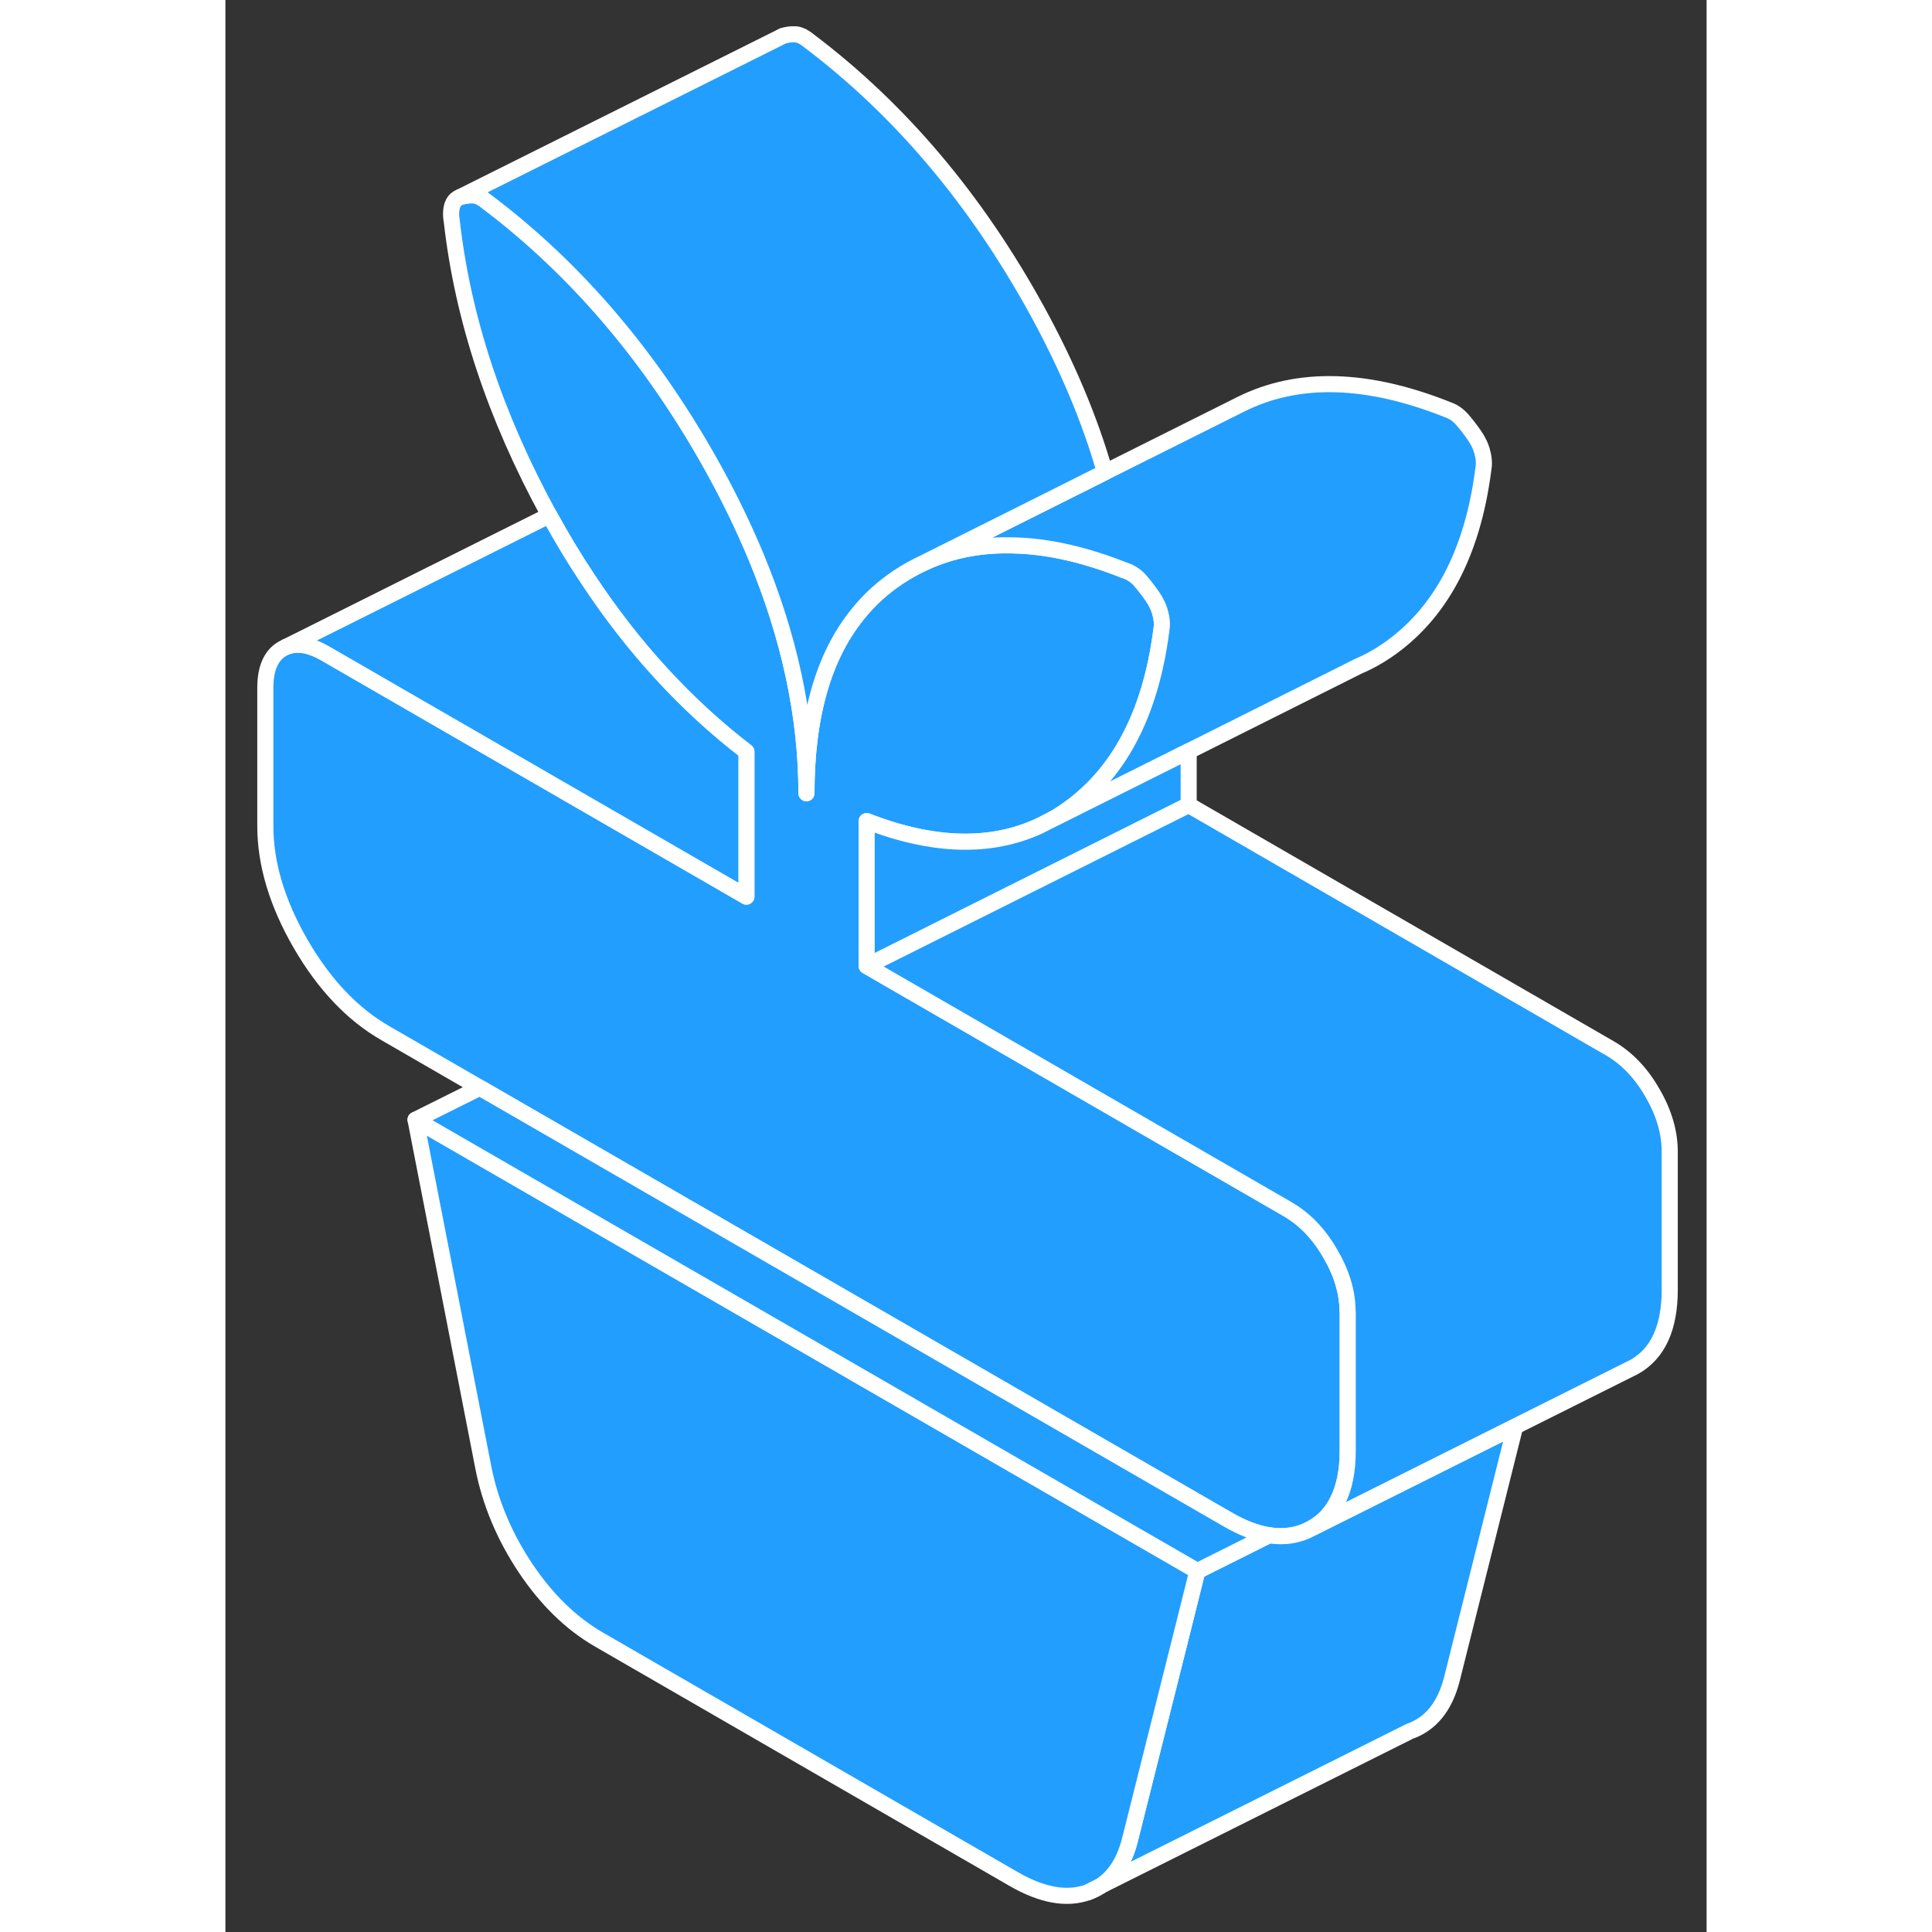 <svg width="48" height="48" viewBox="0 0 92 120" fill="#229EFF" xmlns="http://www.w3.org/2000/svg" stroke-width="1px" stroke-linecap="round" stroke-linejoin="round"><rect x="0" y="0" width="92" height="120" fill="#333333" stroke="none"/><path d="M53.56 117.54C53.85 117.44 54.12 117.31 54.36 117.14L53.56 117.54Z" stroke="white" stroke-linejoin="round"/><path d="M69.71 81.54V90.11C69.71 91.37 69.5 92.4 69.08 93.22C68.72 93.95 68.2 94.51 67.51 94.9C66.7 95.36 65.81 95.51 64.82 95.36H64.81C64.01 95.23 63.16 94.9 62.24 94.37L35.6 78.99L15.8 67.56L9.95 64.18C7.89 63 6.13 61.14 4.67 58.62C3.21 56.09 2.48 53.65 2.48 51.3V42.72C2.48 41.51 2.84 40.7 3.55 40.29L3.77 40.18C4.45 39.91 5.26 40.04 6.21 40.59L32.36 55.69V46.69C28.61 43.81 25.31 40.22 22.48 35.92C21.65 34.68 20.87 33.37 20.12 32.01C20.11 31.99 20.09 31.96 20.08 31.94C16.75 25.84 14.74 19.77 14.06 13.73C13.99 13.34 14.01 13 14.1 12.74C14.17 12.55 14.27 12.41 14.42 12.32L14.56 12.25C14.56 12.25 14.6 12.24 14.62 12.23C14.87 12.16 15.11 12.12 15.36 12.13C15.61 12.13 15.89 12.25 16.2 12.5C21.87 16.77 26.6 22.36 30.4 29.27C31.36 31.02 32.19 32.75 32.91 34.46C35.03 39.54 36.09 44.47 36.09 49.27C36.09 44.47 37.15 40.76 39.28 38.14C39.99 37.25 40.83 36.49 41.79 35.85C42.31 35.5 42.86 35.2 43.42 34.94C45.14 34.15 47.02 33.8 49.08 33.88C51.16 33.94 53.42 34.46 55.86 35.43C55.9 35.44 55.94 35.45 55.98 35.47C56.1 35.51 56.21 35.57 56.32 35.64C56.5 35.74 56.67 35.89 56.82 36.06C57.07 36.35 57.32 36.67 57.57 37.03C57.82 37.39 57.99 37.75 58.08 38.13C58.18 38.51 58.19 38.85 58.13 39.17C57.45 44.42 55.44 48.17 52.11 50.43C51.77 50.66 51.43 50.87 51.07 51.04L50.6 51.28C47.57 52.7 43.97 52.61 39.83 51V60L65.97 75.1C67.03 75.71 67.92 76.63 68.63 77.87C69.33 79.06 69.69 80.25 69.7 81.42C69.71 81.46 69.71 81.5 69.71 81.54Z" stroke="white" stroke-linejoin="round"/><path d="M78.13 29.17C77.45 34.42 75.44 38.17 72.11 40.43C71.55 40.81 70.97 41.13 70.37 41.38L70.25 41.44L59.83 46.66L51.07 51.04C51.43 50.87 51.77 50.66 52.11 50.43C55.44 48.17 57.45 44.42 58.13 39.17C58.19 38.85 58.18 38.51 58.08 38.13C57.99 37.75 57.82 37.39 57.57 37.03C57.32 36.67 57.07 36.35 56.82 36.06C56.67 35.89 56.5 35.74 56.32 35.64C56.21 35.57 56.1 35.51 55.98 35.47C55.94 35.45 55.9 35.44 55.86 35.43C53.42 34.46 51.16 33.94 49.08 33.88C47.02 33.8 45.14 34.15 43.42 34.94L47.9 32.7L54.63 29.33L63.07 25.11C66.63 23.33 70.94 23.45 75.98 25.47C76.29 25.58 76.57 25.78 76.82 26.06C77.07 26.35 77.32 26.67 77.57 27.03C77.82 27.39 77.99 27.75 78.08 28.13C78.18 28.51 78.19 28.85 78.13 29.17Z" stroke="white" stroke-linejoin="round"/><path d="M54.63 29.33L47.9 32.7L43.42 34.94C42.86 35.2 42.31 35.5 41.79 35.85C40.83 36.49 39.99 37.25 39.28 38.14C37.15 40.76 36.09 44.47 36.09 49.27C36.09 44.47 35.03 39.54 32.91 34.46C32.19 32.75 31.36 31.02 30.4 29.27C26.6 22.36 21.87 16.77 16.2 12.5C15.89 12.25 15.61 12.13 15.36 12.13C15.11 12.12 14.87 12.16 14.62 12.23C14.6 12.23 14.58 12.23 14.56 12.25L34.39 2.35L34.62 2.23C34.87 2.16 35.11 2.12 35.36 2.13C35.61 2.13 35.89 2.25 36.2 2.5C41.87 6.77 46.6 12.36 50.4 19.27C52.27 22.68 53.69 26.04 54.63 29.33Z" stroke="white" stroke-linejoin="round"/><path d="M59.83 46.66V50L39.94 59.95L39.83 59.88V51C43.97 52.61 47.57 52.7 50.6 51.28L51.07 51.04L59.83 46.66Z" stroke="white" stroke-linejoin="round"/><path d="M32.36 46.69V55.69L6.21 40.59C5.26 40.04 4.45 39.91 3.77 40.18L20.12 32.01C20.87 33.37 21.65 34.68 22.48 35.92C25.31 40.22 28.61 43.81 32.36 46.69Z" stroke="white" stroke-linejoin="round"/><path d="M80.11 88.6L76.17 104.33C75.73 106.01 74.86 107.08 73.55 107.54L54.35 117.14C55.22 116.58 55.83 115.64 56.17 114.33L59.46 101.22L60.37 97.58L64.81 95.36H64.82C65.81 95.51 66.7 95.36 67.51 94.9L80.11 88.6Z" stroke="white" stroke-linejoin="round"/><path d="M60.37 97.58L59.46 101.22L56.17 114.33C55.83 115.64 55.22 116.58 54.35 117.14L53.55 117.54C52.25 118 50.72 117.72 48.98 116.72L23.21 101.84C21.46 100.83 19.94 99.34 18.63 97.38C17.32 95.41 16.45 93.33 16.02 91.15L11.81 69.55L36.86 84.01L60.37 97.58Z" stroke="white" stroke-linejoin="round"/><path d="M89.71 71.54V80.11C89.71 82.47 88.98 84.07 87.51 84.9L67.51 94.9C68.2 94.51 68.72 93.95 69.08 93.23C69.5 92.4 69.71 91.37 69.71 90.11V81.54C69.71 81.54 69.71 81.46 69.7 81.42C69.69 80.25 69.33 79.06 68.63 77.87C67.92 76.63 67.03 75.71 65.97 75.1L39.83 60L39.94 59.95L59.83 50L85.97 65.1C87.03 65.71 87.92 66.63 88.63 67.87C89.35 69.1 89.71 70.33 89.71 71.54Z" stroke="white" stroke-linejoin="round"/><path d="M64.81 95.36L60.37 97.58L36.86 84.01L11.81 69.55L15.8 67.56L35.6 78.99L62.24 94.37C63.16 94.9 64.01 95.23 64.81 95.36Z" stroke="white" stroke-linejoin="round"/></svg>